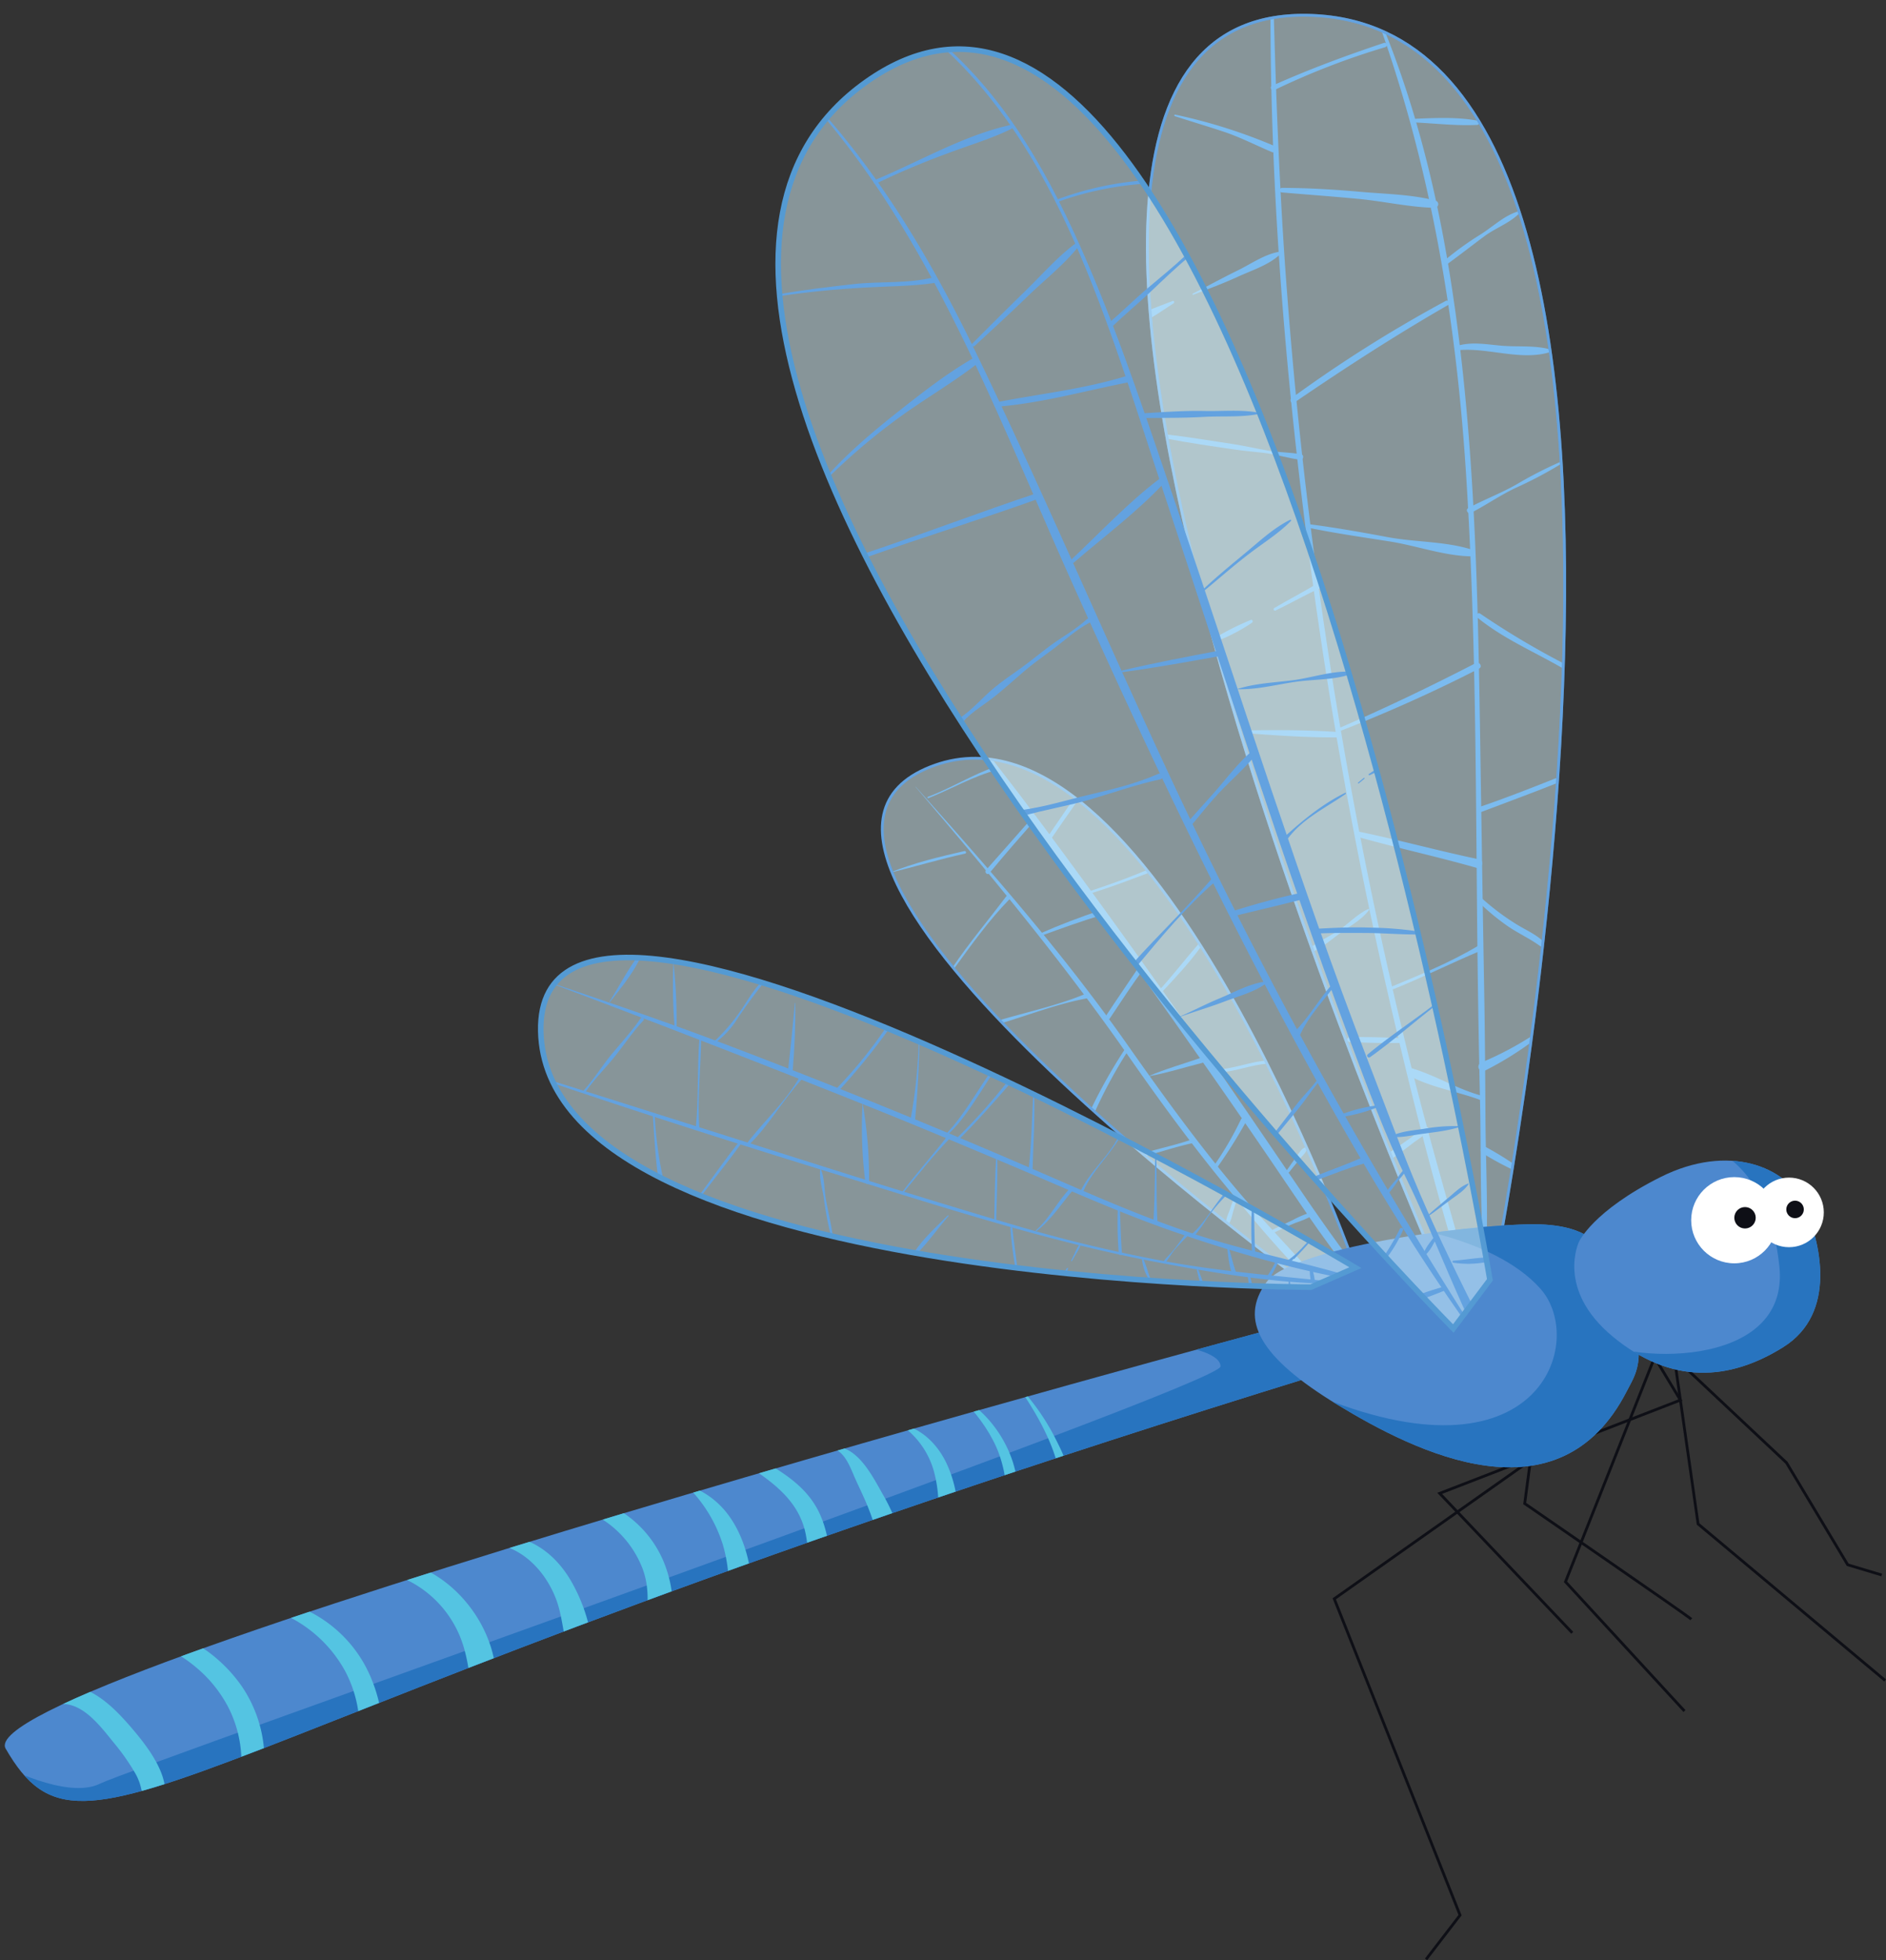 <svg xmlns="http://www.w3.org/2000/svg" xmlns:xlink="http://www.w3.org/1999/xlink" viewBox="0 0 678.35 704.76"><rect x="0" y="0" width="678.35" height="704.76" fill="#333333" stroke="none"/><defs><clipPath id="clip-path" transform="translate(1.72 4.97)"><path d="M534.7,457.93S625.55,6.23,470,.55,515.43,451,515.43,451Z" style="fill:#dcf8ff;stroke:#63a2e0;stroke-miterlimit:10;opacity:0.5"/></clipPath><clipPath id="clip-path-2" transform="translate(1.72 4.97)"><path d="M470.13,490C59.56,616.68,30.21,675.56.32,623.72c-14.22-24.65,456-151,456-151" style="fill:#4d88ce"/></clipPath><clipPath id="clip-path-3" transform="translate(1.72 4.97)"><path d="M469.78,457.79s-215.36-155.74-137-187,153,180,153,180Z" style="fill:#dcf8ff;opacity:0.5"/></clipPath><clipPath id="clip-path-4" transform="translate(1.72 4.97)"><path d="M583.37,495.23c3.15-6.15,7.33-11,1.22-30.57S572.36,436.53,554,435.31s-90.5,7.33-100.28,20.79-2.45,26.9,25.68,44S558.91,542.93,583.37,495.23Z" style="fill:#4d88ce"/></clipPath><clipPath id="clip-path-5" transform="translate(1.72 4.97)"><path d="M566.24,441.42s4.9-11,29.36-23.24S640.85,414.51,647,428s12.23,39.13-7.33,51.36-40.36,13.46-61.16-3.66S566.24,441.42,566.24,441.42Z" style="fill:#4d88ce"/></clipPath><clipPath id="clip-path-6" transform="translate(1.72 4.97)"><path d="M521,472.67S173.68,121.14,309.8,24.52,534.17,455.14,534.17,455.14Z" style="fill:#dcf8ff;opacity:0.5"/></clipPath><clipPath id="clip-path-7" transform="translate(1.72 4.97)"><path d="M469.78,457.79s-275,0-277-92,293,85,293,85Z" style="fill:#dcf8ff;opacity:0.5"/></clipPath></defs><g id="Layer_2" data-name="Layer 2"><g id="dragonfly"><g id="Layer_4" data-name="Layer 4"><path d="M534.7,457.93S625.55,6.23,470,.55,515.43,451,515.43,451Z" transform="translate(1.72 4.97)" style="fill:#dcf8ff;opacity:0.5"/><g style="clip-path:url(#clip-path)"><path d="M492.6-1.1c19.88,53.58,29.38,109.94,33,166.8,3.72,58,3.44,116.35,4.12,174.46q.32,25.84.91,51.7c.37,17.19,0,34.54,1.1,51.7a.61.61,0,0,0,1.22,0c.51-15.86-.32-31.85-.39-47.72-.08-15.25-.2-30.5-.47-45.74-.55-30.93-1-61.87-1.48-92.8-.89-56.11-2.23-112.56-11.6-168-5.26-31.12-13.29-61.66-25.8-90.66-.16-.36-.78-.1-.64.27Z" transform="translate(1.72 4.97)" style="fill:#7bbbef"/><path d="M455.24-4.47c-.18,62.49,4.56,125.12,12.34,187.1a1698,1698,0,0,0,33,182.92c8.13,34.07,16.77,68.29,27.86,101.53a.89.89,0,0,0,1.72-.47c-8.44-30.13-17.35-60.07-24.87-90.45q-11.06-44.6-19.58-89.78a1695.54,1695.54,0,0,1-24.47-185.67c-2.7-35-4-70.08-4.94-105.18a.52.52,0,0,0-1,0Z" transform="translate(1.72 4.97)" style="fill:#7bbbef"/><path d="M507.62,39.08c7.24.36,14.69,1.22,21.93.86.82,0,1.1-1.35.2-1.52-7.17-1.35-14.87-1-22.13-.7a.68.68,0,0,0,0,1.36Z" transform="translate(1.72 4.97)" style="fill:#7bbbef"/><path d="M518.8,90c4.56-3.29,9-6.79,13.51-10.13,4-2.93,9.18-4.73,12.59-8.31a.36.36,0,0,0-.34-.59c-5,1.35-9.34,5.58-13.69,8.31a112,112,0,0,0-13.07,9.43c-.7.6.24,1.84,1,1.29Z" transform="translate(1.72 4.97)" style="fill:#7bbbef"/><path d="M523.08,120.91c10.59-.91,22.31,3.92,32.66.73a.52.52,0,0,0,0-1c-5.33-1.5-11.47-.85-17-1.29s-10.57-1.51-15.9-.1c-.89.24-.74,1.74.23,1.66Z" transform="translate(1.72 4.97)" style="fill:#7bbbef"/><path d="M527.4,179.39c5.51-2.82,10.54-6.38,16.15-9a147.59,147.59,0,0,0,16.36-8.66c.34-.22.13-.86-.28-.69a144.57,144.57,0,0,0-15.72,8.05c-5.69,3.25-11.76,5.53-17.52,8.6-1.15.61-.14,2.33,1,1.74Z" transform="translate(1.72 4.97)" style="fill:#7bbbef"/><path d="M529.58,217c9.27,7.57,20.1,12.15,30.39,18.07.95.55,1.81-1,.86-1.45a290.61,290.61,0,0,1-30.2-18c-.8-.56-1.82.74-1,1.36Z" transform="translate(1.72 4.97)" style="fill:#7bbbef"/><path d="M530.8,287.06c9.13-3.49,18.32-6.82,27.4-10.45,1-.42.59-2.14-.48-1.72-9.09,3.6-18.17,7.19-27.43,10.31-1.18.4-.64,2.29.51,1.86Z" transform="translate(1.72 4.97)" style="fill:#7bbbef"/><path d="M530.31,319.53a81.05,81.05,0,0,0,10.07,8.34c3.82,2.65,8.07,4.55,11.83,7.29.93.68,2-.8,1.22-1.59-2.85-2.75-6.67-4.32-10-6.42a86.76,86.76,0,0,1-11.85-8.88c-.85-.76-2.09.46-1.26,1.26Z" transform="translate(1.72 4.97)" style="fill:#7bbbef"/><path d="M532.41,379.94a116.89,116.89,0,0,0,17.2-10.63c.86-.65.11-2.1-.87-1.5A115.59,115.59,0,0,1,531.16,377a1.61,1.61,0,1,0,1.25,2.95Z" transform="translate(1.72 4.97)" style="fill:#7bbbef"/><path d="M531.49,409.62a109.49,109.49,0,0,0,10.23,5.64,1,1,0,0,0,1-1.74,112.46,112.46,0,0,0-10-6.09,1.27,1.27,0,0,0-1.28,2.19Z" transform="translate(1.72 4.97)" style="fill:#7bbbef"/><path d="M505.15,381.78c8,4.28,17,5.55,25.48,8.69,1,.35,1.42-1.27.42-1.54-8.6-2.35-16.27-7.19-24.8-9.77a1.44,1.44,0,0,0-1.1,2.62Z" transform="translate(1.72 4.97)" style="fill:#7bbbef"/><path d="M498.41,351.08c11-4.36,21.56-9.68,32.48-14.26,1.36-.57.46-2.58-.78-1.84-10.05,6-21.19,10.58-32,15.06-.63.26-.36,1.3.29,1Z" transform="translate(1.72 4.97)" style="fill:#7bbbef"/><path d="M486.67,295.92c14.16,4,28.59,7.09,42.73,11.13,2,.57,2.85-2.66.85-3.07-14.42-3-28.63-6.94-43.07-9.92a1,1,0,0,0-.51,1.86Z" transform="translate(1.72 4.97)" style="fill:#7bbbef"/><path d="M479.77,258.05a535.06,535.06,0,0,0,50.51-22.64c1.31-.68.15-2.66-1.16-2-16.4,8.45-32.81,16.33-49.77,23.64-.55.24-.15,1.21.42,1Z" transform="translate(1.72 4.97)" style="fill:#7bbbef"/><path d="M469,184.79c9.66,2,19.4,3.37,29.13,4.91s19.38,5.13,29.15,5.35a1.25,1.25,0,0,0,.33-2.44c-9.59-3-20.3-2.62-30.17-4.46-9.39-1.76-18.78-3.42-28.27-4.65-.73-.09-.89,1.15-.17,1.29Z" transform="translate(1.72 4.97)" style="fill:#7bbbef"/><path d="M463.81,139.76c18.11-12.36,36.36-24.17,55.37-35.11a.85.85,0,0,0-.85-1.46,484.16,484.16,0,0,0-55.47,34.95c-.95.7-.06,2.31.95,1.62Z" transform="translate(1.72 4.97)" style="fill:#7bbbef"/><path d="M459.38,64.22c9.17.79,18.36,1.44,27.53,2.32s18.31,3,27.4,3.21a1.32,1.32,0,0,0,.34-2.58c-8.48-2.25-18-2.37-26.76-3.15-9.51-.84-19-1.43-28.51-1.44a.82.82,0,0,0,0,1.64Z" transform="translate(1.72 4.97)" style="fill:#7bbbef"/><path d="M456.69,27.39A267.2,267.2,0,0,1,496.48,12c1-.29.55-1.86-.43-1.54C482.45,15,468.93,20,455.81,25.89c-1,.46-.13,2,.88,1.5Z" transform="translate(1.72 4.97)" style="fill:#7bbbef"/><path d="M420.8,36.79c5.91,1.92,11.86,3.67,17.75,5.64S450,47.28,455.76,49.7c1.41.6,2-1.71.63-2.3A194.92,194.92,0,0,0,421,36.25a.28.28,0,0,0-.15.54Z" transform="translate(1.72 4.97)" style="fill:#7bbbef"/><path d="M412.58,109.12c2.68-1.58,5.22-3.4,7.85-5.07.4-.26.15-1-.34-.82-3,1.19-6,2.22-8.9,3.5-1.6.7-.18,3.32,1.39,2.39Z" transform="translate(1.72 4.97)" style="fill:#7bbbef"/><path d="M427.45,101c5.43-2.07,10.9-4.1,16.19-6.53,5-2.29,11.4-4.31,15.31-8.24a.42.42,0,0,0-.41-.7c-5.25.8-10.34,4.41-15.08,6.73-5.45,2.66-10.77,5.59-16.18,8.36-.21.11-.06.47.17.38Z" transform="translate(1.72 4.97)" style="fill:#7bbbef"/><path d="M417.63,152.68c8.29,1.59,16.7,2.81,25,4,3.29.48,6.6.76,9.9,1.13,4.59.51,9,2,13.52,2.5,1.09.12,1.34-1.73.26-1.94-3.88-.74-7.87-.63-11.77-1.31-4.46-.76-8.86-1.79-13.34-2.46-7.8-1.16-15.59-2.49-23.41-3.38-.81-.09-1,1.28-.2,1.43Z" transform="translate(1.72 4.97)" style="fill:#7bbbef"/><path d="M436.6,225.25a61.08,61.08,0,0,0,12-6.35c.47-.32.19-1.24-.41-1a97.06,97.06,0,0,0-12.13,6c-.68.4-.23,1.63.56,1.32Z" transform="translate(1.72 4.97)" style="fill:#7bbbef"/><path d="M457.1,214.52c5.49-2.65,10.86-5.75,16.42-8.23,1.2-.53.11-2.51-1-1.78-5.12,3.26-10.67,6-15.9,9.12-.58.34-.07,1.18.52.89Z" transform="translate(1.72 4.97)" style="fill:#7bbbef"/><path d="M446,258.58c11.14.87,22.37,1.63,33.55,1.56a1,1,0,0,0,0-1.92c-11.14-.78-22.39-.74-33.55-.58a.47.47,0,0,0,0,.94Z" transform="translate(1.72 4.97)" style="fill:#7bbbef"/><path d="M470.7,337.11c4.13-2,7.62-5.36,11.45-7.88,3-2,6.49-4.22,8.57-7.09.14-.19-.12-.37-.29-.29-3.28,1.49-6.14,4.25-9,6.47-3.7,2.88-7.93,4.52-11.63,7.29a.87.87,0,0,0,.88,1.5Z" transform="translate(1.72 4.97)" style="fill:#7bbbef"/><path d="M483.63,369.64c6,.31,12,.43,18.06.36a.87.87,0,0,0,0-1.73c-6-.31-12-.43-18.06-.36a.87.87,0,0,0,0,1.73Z" transform="translate(1.72 4.97)" style="fill:#7bbbef"/><path d="M499.42,411.31c2.38-1.74,4.73-3.52,7.07-5.31,1.87-1.44,4.23-2.69,5.58-4.65a.73.73,0,0,0-.82-1.07c-2.32.84-4.18,2.83-6.18,4.25-2.27,1.61-4.55,3.17-6.85,4.72-1.29.86,0,3,1.2,2.06Z" transform="translate(1.72 4.97)" style="fill:#7bbbef"/></g><path d="M534.7,457.93S625.55,6.23,470,.55,515.43,451,515.43,451Z" transform="translate(1.72 4.97)" style="fill:none;stroke:#63a2e0;stroke-miterlimit:10;opacity:0.5"/><path d="M470.13,490C59.56,616.68,30.21,675.56.32,623.72c-14.22-24.65,456-151,456-151" transform="translate(1.72 4.97)" style="fill:#4d88ce"/><g style="clip-path:url(#clip-path-2)"><path d="M411.28,477.29s26,2,26,9-391,144-403,150-36-7-36-7l12,25,35-9,293-104,122-41,22-15-4-17-13-8Z" transform="translate(1.72 4.97)" style="fill:#2874bf"/><path d="M53.62,587.39c5.81-.46,12.73,4.84,16.8,8.5a47,47,0,0,1,10,13,43.21,43.21,0,0,1,4.68,18.22c.29,6.38-1.82,12.35-1.92,18.62a2.6,2.6,0,0,0,4.4,1.82c5.11-5.58,6.09-14.89,5.76-22.18a47.21,47.21,0,0,0-6.69-21.88C80.55,593.24,65.86,580.21,53,582.78c-2.57.52-2,4.81.62,4.61Z" transform="translate(1.72 4.97)" style="fill:#54c4e2"/><path d="M99.17,574.92a47.33,47.33,0,0,1,23.15,20.73,44.28,44.28,0,0,1,5,16.05c.59,5.54-.73,10.89-.41,16.37.18,3,4.22,4.4,5.85,1.59C139,618.9,134.6,602,128.55,592a46.93,46.93,0,0,0-28.29-21.08c-2.64-.71-3.46,3-1.09,4Z" transform="translate(1.72 4.97)" style="fill:#54c4e2"/><path d="M141.61,561.74a39.1,39.1,0,0,1,20.57,18.34c5,9.44,5,19.78,6.71,30,.54,3.36,5.35,2.78,6.24,0,7.1-22.33-9.91-48.59-32.08-53.63a2.72,2.72,0,0,0-1.44,5.24Z" transform="translate(1.72 4.97)" style="fill:#54c4e2"/><path d="M181.35,551.49c8.08,3.2,14.11,10.77,17.05,18.78,3,8.19,2.52,18.06,7,25.58a2.71,2.71,0,0,0,4.89-.63c2.82-9.8-1.55-22.91-6.43-31.46-4.71-8.25-11.85-14.58-21.35-16.34a2.11,2.11,0,0,0-1.12,4.07Z" transform="translate(1.72 4.97)" style="fill:#54c4e2"/><path d="M215.3,541.51a36.63,36.63,0,0,1,14.18,17.71c3.16,8.75,1.12,16.74.63,25.65-.18,3.42,4.17,3.85,5.86,1.58,6.31-8.49,4.71-21.38.77-30.52a39.27,39.27,0,0,0-18.5-19.44,2.91,2.91,0,0,0-2.94,5Z" transform="translate(1.72 4.97)" style="fill:#54c4e2"/><path d="M245.06,529a50.79,50.79,0,0,1,13.17,21.25,52.91,52.91,0,0,1,2.16,14.19c.07,4.53-.48,9,.36,13.45.41,2.16,3.42,2.23,4.46.58,5.59-8.9,3.24-22.58-.83-31.64-3.92-8.74-10.15-15-19.27-17.91-.05,0-.08.05-.05.08Z" transform="translate(1.72 4.97)" style="fill:#54c4e2"/><path d="M269,523.15c8.53,5.72,16.45,12.09,18.89,22.57,2.3,9.88-.41,20.69,2.95,30.29a2,2,0,0,0,3.8,0c3.35-10.8,3.31-24.8-.92-35.34s-13.18-15.93-22.5-21.33c-2.47-1.43-4.56,2.24-2.22,3.81Z" transform="translate(1.72 4.97)" style="fill:#54c4e2"/><path d="M296.27,515.3c5.62.86,7.46,6.43,9.46,11,1.74,3.92,3.68,7.72,5.19,11.73a60.69,60.69,0,0,1,3.37,11.95c.69,4.37.49,8.76,1.07,13.15a2.32,2.32,0,0,0,4.28,1.16c6.77-9.37,1.28-23.16-3.83-32-4-7-9.77-18.88-19.54-17a.05.05,0,0,0,0,.1Z" transform="translate(1.72 4.97)" style="fill:#54c4e2"/><path d="M18.69,607.9c8.81-1.87,15.86,8,20.69,13.89a79,79,0,0,1,7.51,10.72c2.42,4.21,2.74,8.09,3,12.81a3,3,0,0,0,5.51,1.49c7.15-10-3.81-23.59-10.12-30.93-7-8.09-16.58-17.56-28.25-13.94-3.82,1.18-2.24,6.79,1.65,6Z" transform="translate(1.72 4.97)" style="fill:#54c4e2"/><path d="M321.61,506.88A29.9,29.9,0,0,1,334.18,524a46.43,46.43,0,0,1,1.62,11.42c.08,3.84-.42,7.49.81,11.21a2.09,2.09,0,0,0,3.77.49c4.25-7.47,1.7-19.17-1.9-26.48-3.39-6.86-9.19-12.31-16.83-13.81,0,0-.09.06,0,.09Z" transform="translate(1.72 4.97)" style="fill:#54c4e2"/><path d="M343.66,497.25c5.22,5.19,10,11.35,13,18.12,3.23,7.36,3.79,14.9,4.52,22.79.11,1.24,2,1.67,2.3.31,3.92-15.52-6.2-34-19.8-41.26,0,0-.05,0,0,0Z" transform="translate(1.72 4.97)" style="fill:#54c4e2"/><path d="M363.81,492.53c7.91,11.35,16.29,25.6,16.32,39.8a1.06,1.06,0,0,0,2.07.28c2.44-7-1.29-14.44-4.42-20.61a81.13,81.13,0,0,0-13.93-19.5s-.06,0,0,0Z" transform="translate(1.72 4.97)" style="fill:#54c4e2"/></g><polyline points="678.03 604.16 610.76 547.9 602.2 487.98 642.56 525.89 664.58 562.58 676.81 566.25" style="fill:none;stroke:#0e0f16;stroke-miterlimit:10"/><polyline points="596.09 485.53 563.07 568.7 605.87 615.17" style="fill:none;stroke:#0e0f16;stroke-miterlimit:10"/><path d="M549.12,517.25l-2.44,18.34s58.7,40.36,59.92,41.59" transform="translate(1.72 4.97)" style="fill:none;stroke:#0e0f16;stroke-miterlimit:10"/><polyline points="593.64 485.53 604.4 503.37 517.82 536.9 565.51 587.04" style="fill:none;stroke:#0e0f16;stroke-miterlimit:10"/><polyline points="575.3 507.54 479.9 574.81 525.15 688.55 512.92 704.45" style="fill:none;stroke:#0e0f16;stroke-miterlimit:10"/><path d="M534.7,457.93S625.55,6.23,470,.55,515.43,451,515.43,451Z" transform="translate(1.72 4.97)" style="fill:none;stroke:#63a2e0;stroke-miterlimit:10"/><path d="M469.78,457.79s-215.36-155.74-137-187,153,180,153,180Z" transform="translate(1.72 4.97)" style="fill:#dcf8ff;opacity:0.5"/><g style="clip-path:url(#clip-path-3)"><path d="M347.8,259.93c38,53.95,77,107,113.93,161.72,4.75,7,9.5,14.1,14.55,20.92s10.13,14.22,16.48,19.8c.7.62,1.94-.18,1.37-1.05-4.33-6.52-9.7-12.38-14.3-18.72q-6.69-9.21-13.08-18.62c-9.17-13.44-18.28-26.91-27.54-40.29Q411,342.89,381.59,302.9c-10.8-14.69-21.78-29.22-33.2-43.43-.26-.33-.83.11-.59.46Z" transform="translate(1.72 4.97)" style="fill:#7bbbef"/><path d="M327.57,277.91c26.8,31.37,53,63,76.63,96.87,11.06,15.84,22.42,31.42,34.7,46.35,12.42,15.11,25.32,30.61,40.09,43.5a.7.7,0,0,0,1-1c-13-14.89-26.94-28.81-39.54-44.06-13-15.73-24.91-32.22-36.64-48.9-23.1-32.85-49.45-62.92-76.2-92.81,0,0-.05,0,0,0Z" transform="translate(1.72 4.97)" style="fill:#7bbbef"/><path d="M318.35,308.8c9.06-2.16,17.95-4.89,27.06-6.87.6-.13.35-1.06-.26-.92-9,2.06-18.21,4.25-26.81,7.77,0,0,0,0,0,0Z" transform="translate(1.72 4.97)" style="fill:#7bbbef"/><path d="M341.52,343.16c6.21-8.52,12.44-17.26,19.83-24.82.78-.79-.53-1.87-1.23-.95-6.39,8.5-13.25,16.59-19.21,25.42-.26.38.34.71.61.35Z" transform="translate(1.72 4.97)" style="fill:#7bbbef"/><path d="M358.93,362.76c9.89-3,20-6.89,30.19-8.77,1.09-.2.55-2-.45-1.63-9.55,4-20.13,6.32-30.07,9.21a.62.62,0,0,0,.33,1.19Z" transform="translate(1.72 4.97)" style="fill:#7bbbef"/><path d="M402.83,372.31a186.31,186.31,0,0,0-11.91,21c-.46,1,1,1.81,1.44.84a171.7,171.7,0,0,1,11.54-21.2c.43-.68-.64-1.3-1.07-.63Z" transform="translate(1.72 4.97)" style="fill:#7bbbef"/><path d="M410.65,410.55c5.46-1.51,10.92-3.29,16.45-4.51.83-.18.46-1.53-.35-1.26-5.36,1.8-11,3.08-16.42,4.6a.61.61,0,0,0,.32,1.17Z" transform="translate(1.72 4.97)" style="fill:#7bbbef"/><path d="M442.64,424.24c-.68,1.81-1.31,3.64-1.93,5.47-.55,1.59-1.41,3.26-1.51,5,0,.61.8.75,1.1.29.9-1.41,1.17-3.29,1.67-4.89.56-1.85,1.12-3.69,1.64-5.55a.5.5,0,0,0-1-.27Z" transform="translate(1.72 4.97)" style="fill:#7bbbef"/><path d="M456.79,438.06c2.47-1.18,4.94-2.35,7.47-3.39a39.34,39.34,0,0,0,6.05-2.56.65.65,0,0,0-.5-1.18,32.19,32.19,0,0,0-6.51,2.73c-2.37,1.12-4.74,2.24-7.09,3.41-.66.33-.08,1.31.58,1Z" transform="translate(1.72 4.97)" style="fill:#7bbbef"/><path d="M436,414.9a178.36,178.36,0,0,0,10.34-16.38c.64-1.14-1.19-2.17-1.74-1a116.28,116.28,0,0,1-9.76,16.71c-.49.71.66,1.37,1.16.68Z" transform="translate(1.72 4.97)" style="fill:#7bbbef"/><path d="M411.28,382c6.65-1.17,13-3.24,19.5-4.86,1.2-.3.65-2.24-.5-1.83-6.38,2.24-12.8,4-19,6.67,0,0,0,0,0,0Z" transform="translate(1.72 4.97)" style="fill:#7bbbef"/><path d="M397.39,361.28c4-6,7.92-12.07,12.21-17.86.69-.93-.92-1.91-1.58-.92-4,6-8.13,11.9-12.07,17.94-.59.9.85,1.73,1.44.84Z" transform="translate(1.72 4.97)" style="fill:#7bbbef"/><path d="M372.88,331.43c7.17-2.65,14.42-5.22,21.73-7.45,1.08-.33.6-2.06-.47-1.69-7.35,2.48-14.52,5.16-21.61,8.3-.47.21-.13,1,.35.84Z" transform="translate(1.72 4.97)" style="fill:#7bbbef"/><path d="M370,288.51c-5.71,6.42-11.34,12.92-17.07,19.32-.72.8.5,2,1.17,1.17,5.47-6.64,11.15-13.1,16.83-19.56.56-.63-.36-1.56-.93-.93Z" transform="translate(1.72 4.97)" style="fill:#7bbbef"/><path d="M332.17,282c8.21-3.25,16.17-7.94,24.72-10.16.81-.21.44-1.51-.34-1.24-8.55,2.91-16.1,7.78-24.52,10.9-.31.12-.17.62.14.5Z" transform="translate(1.72 4.97)" style="fill:#7bbbef"/><path d="M376.29,296.68c3.1-4.57,6.27-9.09,9.46-13.6.59-.83-.78-1.63-1.35-.79-3.13,4.55-6.22,9.11-9.35,13.67-.52.76.72,1.48,1.24.72Z" transform="translate(1.72 4.97)" style="fill:#7bbbef"/><path d="M389.72,316.49c7.19-2.19,14.37-4.85,21.38-7.53a.59.59,0,1,0-.46-1.09c-7,3-13.95,5.42-21.14,7.8-.51.17-.3,1,.22.82Z" transform="translate(1.72 4.97)" style="fill:#7bbbef"/><path d="M415.92,352c5-5.36,10.23-10.83,14.47-16.83.42-.61-.54-1.36-1-.8-4.84,5.54-9.28,11.38-14.27,16.8-.51.55.31,1.38.83.83Z" transform="translate(1.72 4.97)" style="fill:#7bbbef"/><path d="M435.31,380.56c6.39.17,12.25-2.58,18.56-3.08.75-.06.75-1.23,0-1.17-6.3.5-12.21,3.16-18.56,3.27a.49.49,0,0,0,0,1Z" transform="translate(1.72 4.97)" style="fill:#7bbbef"/><path d="M462,416.42c1.29-1.67,2.65-3.26,3.95-4.91.84-1.06,2.33-2.21,2.34-3.63a.36.36,0,0,0-.45-.34c-1.51.33-2.57,2.51-3.48,3.68-1.16,1.5-2.21,3.1-3.31,4.64-.41.59.53,1.11.95.56Z" transform="translate(1.72 4.97)" style="fill:#7bbbef"/></g><path d="M469.78,457.79s-215.36-155.74-137-187,153,180,153,180Z" transform="translate(1.72 4.97)" style="fill:none;stroke:#63a2e0;stroke-miterlimit:10"/><path d="M583.37,495.23c3.15-6.15,7.33-11,1.22-30.57S572.36,436.53,554,435.31s-90.5,7.33-100.28,20.79-2.45,26.9,25.68,44S558.91,542.93,583.37,495.23Z" transform="translate(1.72 4.97)" style="fill:#4d88ce"/><g style="clip-path:url(#clip-path-4)"><path d="M498.28,435.29s37,4,54,23-.3,72.39-82.15,37.7l10.15,12.3,42.92,20.89,28.08,2.11L578.71,520l13.57-24.72,3-28-8-23-18-14-23-2Z" transform="translate(1.72 4.97)" style="fill:#2874bf"/></g><path d="M566.24,441.42s4.9-11,29.36-23.24S640.85,414.51,647,428s12.23,39.13-7.33,51.36-40.36,13.46-61.16-3.66S566.24,441.42,566.24,441.42Z" transform="translate(1.72 4.97)" style="fill:#4d88ce"/><g style="clip-path:url(#clip-path-5)"><path d="M612.28,407.29s22,5,26,43-57,35-69,25v13l51,8,28-8,11-21-1-28-16-35Z" transform="translate(1.72 4.97)" style="fill:#2874bf"/></g><path d="M521,472.67S173.68,121.14,309.8,24.52,534.17,455.14,534.17,455.14Z" transform="translate(1.72 4.97)" style="fill:#dcf8ff;opacity:0.5"/><g style="clip-path:url(#clip-path-6)"><path d="M335.57,10.36c21.84,19.26,37,44.32,48.75,70.71,13.08,29.43,22.48,60.72,32.59,91.25C438.64,238,459.53,304,483.72,368.77c6.38,17.09,12.71,34.28,20.72,50.68,8.5,17.43,15.29,35.68,23.73,53.17,1,2,4,.24,3-1.73-7.67-15.3-15.32-30.73-22.07-46.47-6.82-15.9-12.73-32.39-19-48.53-12.38-31.93-23.5-64.33-34.48-96.75-11.39-33.63-22.35-67.41-33.84-101-10.26-30-20.15-60.37-32.74-89.5-12.7-29.39-28.18-57.79-52.81-78.91-.43-.37-1.06.25-.63.63Z" transform="translate(1.72 4.97)" style="fill:#63a2e0"/><path d="M293.67,35.86c40.7,47.74,63.29,108.38,88.58,165C409,260.71,437,320,468.47,377.55c17.66,32.28,36.32,63.91,57.67,93.89.36.51,1.2.05.85-.49a1712,1712,0,0,1-96.18-172.17c-28.36-58.46-53.25-118.53-81.51-177C334.37,90.9,317,61.08,294.17,35.36c-.3-.34-.79.16-.5.5Z" transform="translate(1.72 4.97)" style="fill:#63a2e0"/><path d="M379,67.52A114.89,114.89,0,0,1,411.51,61c.78-.05.78-1.26,0-1.22a113.38,113.38,0,0,0-32.74,6.88c-.56.21-.32,1.11.25.91Z" transform="translate(1.72 4.97)" style="fill:#63a2e0"/><path d="M398.52,112.28c4.4-4.26,9.15-8.14,13.6-12.35s8.86-8.48,13.56-12.37c.58-.48-.27-1.36-.82-.83-4.46,4.19-9.24,8.07-13.9,12s-9,8.29-13.7,12.26c-.86.73.43,2.06,1.26,1.26Z" transform="translate(1.72 4.97)" style="fill:#63a2e0"/><path d="M409.85,145.33c7.21-.1,14.49,0,21.69-.43,6.38-.34,13.57.24,19.77-1.1a.17.17,0,0,0,0-.32c-6.2-1.3-13.4-.54-19.77-.69-7.18-.16-14.53.38-21.69.81-1.1.06-1.12,1.75,0,1.73Z" transform="translate(1.72 4.97)" style="fill:#63a2e0"/><path d="M430.92,207.82c5.67-4.64,11.23-9.61,17.06-14,4.94-3.76,10.28-7.07,14.65-11.52a.26.26,0,0,0-.31-.4c-5.89,2.94-10.72,7.45-15.73,11.62-5.5,4.59-10.95,9-16.1,13.92-.28.28.14.68.43.43Z" transform="translate(1.72 4.97)" style="fill:#63a2e0"/><path d="M443.21,242.81c6.91.25,14-1.61,20.82-2.62,6.16-.91,13.18-.67,19.09-2.45a.63.63,0,0,0-.16-1.24c-6.18-.07-12.87,2.12-19,3-6.85.94-14.15,1.12-20.73,3.29,0,0,0,.05,0,.05Z" transform="translate(1.72 4.97)" style="fill:#63a2e0"/><path d="M461.51,296.49c5.35-7.16,13.57-11,20.77-16a.23.23,0,0,0-.23-.4c-8.09,4-14.9,9.63-21.57,15.6-.67.6.44,1.59,1,.8Z" transform="translate(1.72 4.97)" style="fill:#63a2e0"/><path d="M487,276.68l2.05-1.7c.19-.15-.08-.42-.27-.26l-2.05,1.7c-.18.15.09.41.27.26Z" transform="translate(1.72 4.97)" style="fill:#63a2e0"/><path d="M490.92,273.73c1-.47,1.95-.91,2.93-1.35a.52.52,0,0,0,.27-.46.5.5,0,0,0-.27-.46.52.52,0,0,0-.54,0c-.87.62-1.75,1.23-2.65,1.82a.26.26,0,0,0,.26.45Z" transform="translate(1.72 4.97)" style="fill:#63a2e0"/><path d="M471.89,330.64c6-.24,12-.22,18-.18s12,.56,18,.54c.64,0,.83-1,.16-1.15a131.54,131.54,0,0,0-17.18-1.32c-6.31-.23-12.65.06-18.95.42-1.07.06-1.09,1.73,0,1.69Z" transform="translate(1.72 4.97)" style="fill:#63a2e0"/><path d="M491,375.15c8.16-5.78,15.54-12.41,23.48-18.47a.3.3,0,1,0-.37-.48c-7.91,6.11-16.22,11.52-23.91,17.92-.57.47.19,1.46.8,1Z" transform="translate(1.72 4.97)" style="fill:#63a2e0"/><path d="M498.5,403.7c3.49.47,7-.4,10.42-.89,4.62-.66,9.31-1.09,13.8-2.41a.26.26,0,0,0-.07-.51,63,63,0,0,0-12.32,1c-4,.59-8.25.85-11.84,2.72a0,0,0,0,0,0,.05Z" transform="translate(1.72 4.97)" style="fill:#63a2e0"/><path d="M512.41,432c2.75-1.88,5.34-4,8.05-5.93,2.15-1.57,4.46-3,6-5.27.07-.11-.06-.29-.19-.24-2.52,1-4.47,2.88-6.48,4.61-2.54,2.2-5.15,4.25-7.6,6.5-.18.16.05.47.25.33Z" transform="translate(1.72 4.97)" style="fill:#63a2e0"/><path d="M521,449a35.53,35.53,0,0,0,12.59-.36.8.8,0,0,0-.22-1.57c-4.13.19-8.25.91-12.37,1.22a.36.36,0,0,0,0,.71Z" transform="translate(1.72 4.97)" style="fill:#63a2e0"/><path d="M514.26,439.53c-1.33,1.8-3,3.71-3.82,5.81-.2.52.54.88.9.53,1.58-1.58,2.64-3.93,3.72-5.86a.47.47,0,0,0-.8-.48Z" transform="translate(1.72 4.97)" style="fill:#63a2e0"/><path d="M497.78,424a39.36,39.36,0,0,0,2.82-3.74c.92-1.42,2.45-2.58,3.12-4.12.12-.27-.16-.72-.48-.48-1.29,1-2,2.64-3.11,3.85S498,422,497,423.4c-.35.46.44,1.07.81.62Z" transform="translate(1.72 4.97)" style="fill:#63a2e0"/><path d="M480.79,396.62a57.52,57.52,0,0,0,12.56-3.35c.37-.15.38-.84-.11-.78a57.33,57.33,0,0,0-12.69,3.27.45.45,0,0,0,.24.86Z" transform="translate(1.72 4.97)" style="fill:#63a2e0"/><path d="M477.57,348.72c-4.79,5.43-8.42,11.93-13.5,17.09-1.21,1.23,1.13,2.79,1.77,1.36,3-6.62,8.22-12.07,12.54-17.82.35-.47-.43-1.06-.81-.63Z" transform="translate(1.72 4.97)" style="fill:#63a2e0"/><path d="M440.15,320.39l.22-.15.1-.06a.23.23,0,0,0,.11-.2.18.18,0,0,0-.09-.16c-.11-.07-.2,0-.31,0l-.23.09a.26.26,0,1,0,.2.47Z" transform="translate(1.72 4.97)" style="fill:#63a2e0"/><path d="M442.48,324.3c8.17-2,16.37-3.9,24.5-6a1.2,1.2,0,0,0-.63-2.31c-8.22,1.77-16.33,4-24.37,6.52a.93.93,0,0,0,.5,1.8Z" transform="translate(1.72 4.97)" style="fill:#63a2e0"/><path d="M426.27,292.39c3.71-4.4,7.28-9,11.28-13.15s8.38-8,12.07-12.42a1,1,0,0,0-1.42-1.42c-4.36,3.82-7.93,8.41-11.68,12.81s-7.76,8.54-11.48,13c-.72.85.51,2.08,1.23,1.22Z" transform="translate(1.72 4.97)" style="fill:#63a2e0"/><path d="M402.06,236.68c11.8-1.59,23.52-3.72,35.24-5.83,1.24-.22.72-2.13-.53-1.9-11.66,2.21-23.32,4.41-34.87,7.14-.39.09-.21.64.16.59Z" transform="translate(1.72 4.97)" style="fill:#63a2e0"/><path d="M384.55,197.26c10.75-9.26,22.58-18.07,32.28-28.44.83-.88-.3-2.57-1.36-1.76-11.41,8.6-21.49,19.45-31.91,29.21-.67.62.32,1.58,1,1Z" transform="translate(1.72 4.97)" style="fill:#63a2e0"/><path d="M356.64,141.28c16.15-1.26,31.77-5.73,47.59-8.81,1.5-.29.85-2.77-.64-2.31-15.34,4.77-31.46,6.46-47.16,9.55a.8.8,0,0,0,.21,1.57Z" transform="translate(1.72 4.97)" style="fill:#63a2e0"/><path d="M348.75,119.47c6.33-5.83,12.66-11.6,18.83-17.6s13.12-11.39,18.45-18c.52-.64-.18-1.84-1-1.25-6.59,4.92-12.24,11.47-18.13,17.19-6.41,6.23-12.7,12.51-19,18.85a.57.57,0,0,0,.8.8Z" transform="translate(1.72 4.97)" style="fill:#63a2e0"/><path d="M313.48,61a275.93,275.93,0,0,1,25.69-10.85c7.62-2.91,15.61-5.18,22.92-8.82.77-.38.22-1.5-.56-1.32C344.62,43.81,328.86,53.17,313,59.74a.68.68,0,1,0,.53,1.24Z" transform="translate(1.72 4.97)" style="fill:#63a2e0"/><path d="M279.19,101.42c10-1.47,19.86-2.42,29.95-3,8.47-.48,17.1-.43,25.49-1.69,1.28-.19.77-2.32-.55-2-9.41,2.38-19.16,1.37-28.71,2.44-8.81,1-17.64,2-26.37,3.56-.45.08-.25.74.19.67Z" transform="translate(1.72 4.97)" style="fill:#63a2e0"/><path d="M296.13,166.81a224.2,224.2,0,0,1,26.78-22.56c8.69-6.21,18-11.64,26.49-18.18,1.15-.9-.32-2.69-1.53-2-9.42,5.48-18.29,12.44-26.83,19.18-9,7.12-17.71,14.5-25.41,23.05a.35.35,0,0,0,.5.5Z" transform="translate(1.72 4.97)" style="fill:#63a2e0"/><path d="M309.94,195.39c20.58-7.34,41.56-13.75,62.14-21.15,1.26-.45.74-2.46-.56-2-20.77,6.87-41.26,14.77-62,21.69-.94.31-.53,1.83.41,1.49Z" transform="translate(1.72 4.97)" style="fill:#63a2e0"/><path d="M344.62,254.55c3.26-3.68,7.92-6.29,11.76-9.4,3.4-2.75,6.64-5.65,9.95-8.52s6.89-5.37,10.42-8c4.3-3.19,8.72-7.36,13.53-9.79,1-.5-.09-2.08-1-1.25-4,3.76-9.16,6.51-13.53,9.78-3.52,2.63-6.87,5.42-10.46,8-3.17,2.22-6.3,4.39-9.3,6.83-4.24,3.45-7.94,8-12.52,11-1.15.74.25,2.4,1.11,1.43Z" transform="translate(1.72 4.97)" style="fill:#63a2e0"/><path d="M365.79,288.5c8.27-2.4,16.8-3.72,25.07-6.17s16.37-5.32,24.81-7.13c1.41-.3.66-2.58-.81-1.93-7.87,3.47-16.16,5.46-24.46,7.4s-16.51,4.54-24.91,5.62c-1.65.21-1.24,2.65.3,2.21Z" transform="translate(1.72 4.97)" style="fill:#63a2e0"/><path d="M407,342.62c8.86-10.64,18.08-21.74,28.56-30.82.8-.7-.47-2-1.16-1.16-9.11,10.58-19.29,20.34-28.66,30.72-.77.86.53,2.14,1.26,1.26Z" transform="translate(1.72 4.97)" style="fill:#63a2e0"/><path d="M422.82,360.56c5.39-1.93,10.88-3.54,16.27-5.6,4.7-1.79,10.13-3.22,14.26-6.14A.45.45,0,0,0,453,348c-5.53.8-11,3.88-16.16,6-4.79,2-9.35,4.38-14.07,6.46,0,0,0,.1,0,.08Z" transform="translate(1.72 4.97)" style="fill:#63a2e0"/><path d="M457.78,402.75l7.4-9c2.49-3,4.59-6.33,7.06-9.31.35-.42-.27-1-.59-.6-2.25,2.91-4.88,5.47-7.14,8.41-2.5,3.23-5,6.45-7.52,9.68-.44.55.33,1.36.79.79Z" transform="translate(1.72 4.97)" style="fill:#63a2e0"/><path d="M472.3,419.18c5.41-2,10.81-4.2,16.35-5.77,1.53-.43.66-2.74-.87-2.05-5.18,2.34-10.62,4.18-15.89,6.33-.9.36-.54,1.83.41,1.49Z" transform="translate(1.72 4.97)" style="fill:#63a2e0"/><path d="M497.54,446.62a47.52,47.52,0,0,0,5.39-9.38c.27-.64-.8-1.08-1.11-.47a89.09,89.09,0,0,1-5.33,9.23c-.45.65.6,1.25,1.05.62Z" transform="translate(1.72 4.97)" style="fill:#63a2e0"/><path d="M509.81,462.05c2.73-.89,5.35-1.93,8-3,.84-.35.54-1.67-.39-1.4-2.74.79-5.43,1.61-8.11,2.61-1.11.42-.66,2.19.5,1.81Z" transform="translate(1.72 4.97)" style="fill:#63a2e0"/></g><path d="M521,472.67S173.68,121.14,309.8,24.52,534.17,455.14,534.17,455.14Z" transform="translate(1.72 4.97)" style="fill:none;stroke:#549ad3;stroke-miterlimit:10;stroke-width:2px"/><circle cx="623.78" cy="438.7" r="15.5" style="fill:#fff"/><circle cx="643.47" cy="435.89" r="12.51" style="fill:#fff"/><path d="M469.78,457.79s-275,0-277-92,293,85,293,85Z" transform="translate(1.72 4.97)" style="fill:#dcf8ff;opacity:0.5"/><g style="clip-path:url(#clip-path-7)"><path d="M193.83,347.56q57.33,21.49,114.25,44.22c19.21,7.67,38.28,15.68,57.34,23.73,18,7.61,35.9,15.67,54.39,22.1,21.28,7.4,43.78,13.88,66,17.78a.45.45,0,0,0,.24-.86c-19.08-5.78-38.72-9.51-57.73-15.68-19.4-6.3-38-14.62-56.7-22.71q-55.38-24-111.85-45.43c-21.77-8.29-43.84-15.78-65.91-23.2,0,0,0,0,0,.05Z" transform="translate(1.72 4.97)" style="fill:#63a2e0"/><path d="M189.57,381.89c37.32,12.75,74.9,24.71,112.59,36.3,37.11,11.41,74.21,23.49,112.42,30.67,20.73,3.9,42.28,7.46,63.41,7.79.49,0,.47-.7,0-.75-19.55-2.15-39-3.57-58.42-7a531.44,531.44,0,0,1-55.67-13.19C326.83,424.88,290,413,253.21,401.39c-21.16-6.69-42.31-13.42-63.49-20-.35-.11-.49.42-.15.54Z" transform="translate(1.72 4.97)" style="fill:#63a2e0"/><path d="M462.16,449.07a30.44,30.44,0,0,0,2.18-2.37c.68-.85,1.26-1.76,2-2.61,0,0,0-.11-.07-.06a33.52,33.52,0,0,1-4.77,4.12c-.68.53.12,1.52.71.92Z" transform="translate(1.72 4.97)" style="fill:#63a2e0"/><path d="M463.85,447.59c1.87-2,3.83-4,5.61-6.15a.26.26,0,0,0-.37-.36c-2,1.93-3.77,4.07-5.6,6.15-.22.25.14.61.36.36Z" transform="translate(1.72 4.97)" style="fill:#63a2e0"/><path d="M448.51,430.08a133,133,0,0,0,.13,15.72c0,.74,1.19.73,1.14,0-.34-5.24-.29-10.48-.48-15.72a.4.4,0,0,0-.79,0Z" transform="translate(1.72 4.97)" style="fill:#63a2e0"/><path d="M427.75,439.52a49.82,49.82,0,0,0,4.66-6.49,64.92,64.92,0,0,1,6.93-8.23c.43-.45-.28-1.14-.68-.68-4.1,4.78-7,10.4-11.71,14.6-.54.48.29,1.32.8.8Z" transform="translate(1.72 4.97)" style="fill:#63a2e0"/><path d="M413.79,410.91c-.2,7.86-.16,15.83-.69,23.66-.06,1,1.55,1,1.5,0-.42-7.84-.28-15.8-.39-23.66a.21.21,0,0,0-.42,0Z" transform="translate(1.72 4.97)" style="fill:#63a2e0"/><path d="M387.68,423.92c3-7.43,9.38-13.14,13.43-20,.19-.33-.34-.63-.51-.3-3.59,7.27-10.34,12.51-13.82,19.93a.49.49,0,1,0,.9.38Z" transform="translate(1.72 4.97)" style="fill:#63a2e0"/><path d="M369.83,389.77c-.45,8.6-.57,17.21-1.6,25.77-.11.9,1.43.95,1.45,0,.21-8.6.83-17.17.62-25.77a.24.24,0,0,0-.47,0Z" transform="translate(1.72 4.97)" style="fill:#63a2e0"/><path d="M343.6,404.26c6.21-6.18,12-12.74,17.76-19.37.51-.59-.38-1.44-.84-.85A206.22,206.22,0,0,1,343,403.65c-.4.39.22,1,.61.61Z" transform="translate(1.72 4.97)" style="fill:#63a2e0"/><path d="M339.35,402.79c6.26-5.83,10.72-14,15.45-21,.35-.52-.48-1-.83-.49-4.87,7-9.21,14.84-15.08,21.06a.33.33,0,0,0,.46.46Z" transform="translate(1.72 4.97)" style="fill:#63a2e0"/><path d="M328.69,370.08a180.25,180.25,0,0,1-2.85,27.12.81.81,0,1,0,1.59.22c.85-9.12,1.36-18.18,1.56-27.34a.15.15,0,0,0-.3,0Z" transform="translate(1.72 4.97)" style="fill:#63a2e0"/><path d="M299.84,387.31a234.78,234.78,0,0,0,18.1-22.21c.44-.62-.58-1.22-1-.59a166.41,166.41,0,0,1-17.9,22c-.52.53.31,1.36.81.81Z" transform="translate(1.72 4.97)" style="fill:#63a2e0"/><path d="M284,352.5v.66a0,0,0,0,0,.05,0v-.66s-.07,0-.07,0Z" transform="translate(1.72 4.97)" style="fill:#63a2e0"/><path d="M284.17,355.68c-.73,8-1.5,15.95-2.43,23.9-.12,1.06,1.6,1.09,1.69,0,.65-8,1-15.91.9-23.9,0-.11-.15-.1-.16,0Z" transform="translate(1.72 4.97)" style="fill:#63a2e0"/><path d="M255.66,369.84a30.93,30.93,0,0,0,7.81-8.51c2.83-4.28,5.83-8.33,9-12.35.34-.42-.21-1-.61-.61-3,3.12-5,6.94-7.5,10.48a67.92,67.92,0,0,1-9.09,10.51c-.24.23.09.68.37.48Z" transform="translate(1.72 4.97)" style="fill:#63a2e0"/><path d="M240.48,341a198.62,198.62,0,0,0,.43,23.4.37.37,0,0,0,.73,0A196.62,196.62,0,0,0,240.5,341Z" transform="translate(1.72 4.97)" style="fill:#63a2e0"/><path d="M217.7,355.26c3.74-4.82,7.79-9.67,10.52-15.17a.57.57,0,0,0-1-.58c-3.61,4.92-6.42,10.48-9.71,15.61-.07.11.1.25.18.14Z" transform="translate(1.72 4.97)" style="fill:#63a2e0"/><path d="M208.8,387.72c3.28-4.78,7.58-9,11.15-13.53,3.23-4.14,6.19-8.46,9.77-12.3a.63.63,0,1,0-1-.77c-3.31,4.83-7.31,9.09-11,13.63-3.26,4.06-6.09,8.63-9.63,12.45a.43.43,0,1,0,.68.52Z" transform="translate(1.72 4.97)" style="fill:#63a2e0"/><path d="M249.84,368.63c-.84,10.61-.24,21.43-1.3,32-.09.83,1.35.84,1.28,0-.76-10.5.5-21.42.65-32,0-.41-.6-.4-.63,0Z" transform="translate(1.72 4.97)" style="fill:#63a2e0"/><path d="M267.57,406.72c7.37-7.17,12.28-16.23,19.16-23.75.56-.62-.49-1.39-.88-.69-4.94,8.81-12.89,15.89-19,23.91-.3.4.34.86.68.53Z" transform="translate(1.72 4.97)" style="fill:#63a2e0"/><path d="M308.52,391.49a158.29,158.29,0,0,0,1,28.54c.11.83,1.33.89,1.34,0a156.92,156.92,0,0,0-2.35-28.54Z" transform="translate(1.72 4.97)" style="fill:#63a2e0"/><path d="M323.18,423.86c5.42-6.58,10.78-13.48,16.75-19.56.61-.61-.4-1.45-.95-.74-5.24,6.79-11,13.18-16.19,20-.17.22.21.51.39.3Z" transform="translate(1.72 4.97)" style="fill:#63a2e0"/><path d="M356.51,412.1c-.45,7.33-.43,14.63-.65,21.94a.37.37,0,0,0,.73,0c.14-7.31.51-14.6.42-21.94a.25.25,0,0,0-.5,0Z" transform="translate(1.72 4.97)" style="fill:#63a2e0"/><path d="M371.08,437.66c5.28-4.05,8.77-9.57,13-14.62.5-.59-.3-1.43-.86-.86-4.54,4.69-7.44,10.85-12.35,15.2-.15.13.05.4.21.28Z" transform="translate(1.72 4.97)" style="fill:#63a2e0"/><path d="M400.34,429.55a139.86,139.86,0,0,0,.33,16.12c.05.74,1.2.74,1.15,0-.41-5.37-.51-10.74-.76-16.12a.36.36,0,0,0-.72,0Z" transform="translate(1.72 4.97)" style="fill:#63a2e0"/><path d="M417.32,449.16c1.37-1.67,2.37-3.6,3.81-5.23s2.89-3.15,4.41-4.64c.56-.54-.39-1.34-.86-.66-1.28,1.83-2.61,3.67-4,5.44-1.25,1.61-2.82,2.95-4,4.58-.29.38.35.88.66.51Z" transform="translate(1.72 4.97)" style="fill:#63a2e0"/><path d="M439.73,444.16c.41,2.82.54,6.19,1.83,8.78.35.69,1.54.21,1.27-.53-1-2.73-1.61-5.64-2.49-8.42a.32.32,0,0,0-.61.17Z" transform="translate(1.72 4.97)" style="fill:#63a2e0"/><path d="M455.23,454.07c1.16-1.76,2-3.68,2.95-5.54a.51.51,0,1,0-.94-.39,33.93,33.93,0,0,1-2.94,5.39c-.36.6.55,1.12.93.54Z" transform="translate(1.72 4.97)" style="fill:#63a2e0"/><path d="M469.39,451.75a19.39,19.39,0,0,0,.42,4,.7.7,0,0,0,1.38-.18,19.88,19.88,0,0,0-.83-4,.5.5,0,0,0-1,.13Z" transform="translate(1.72 4.97)" style="fill:#63a2e0"/><path d="M461.77,455.85c0,.36,0,.72,0,1.08a5,5,0,0,0,.08,1c.14.52.88.29.79-.22-.06-.31-.2-.58-.25-.89a5.44,5.44,0,0,1-.08-1,.29.29,0,0,0-.57,0Z" transform="translate(1.72 4.97)" style="fill:#63a2e0"/><path d="M447.11,454.26c.08.59.15,1.19.25,1.78a2.59,2.59,0,0,0,.49,1.57.42.42,0,0,0,.66-.09,2.31,2.31,0,0,0-.08-1.53c-.14-.62-.3-1.23-.47-1.85-.12-.45-.91-.38-.85.12Z" transform="translate(1.72 4.97)" style="fill:#63a2e0"/><path d="M428.77,451.82c.52,1.79.83,4,1.83,5.62a.25.25,0,0,0,.46-.12c-.09-1.89-1.11-3.89-1.7-5.66-.13-.37-.7-.22-.59.16Z" transform="translate(1.72 4.97)" style="fill:#63a2e0"/><path d="M409,447.77a19.68,19.68,0,0,0,.85,3.78c.45,1.4,1.26,2.65,1.76,4a.37.37,0,1,0,.68-.29,32.4,32.4,0,0,1-1.41-4c-.43-1.2-.85-2.37-1.33-3.56-.11-.26-.6-.27-.55.07Z" transform="translate(1.72 4.97)" style="fill:#63a2e0"/><path d="M381.6,452.84a13.48,13.48,0,0,0,.85-1.7c.08-.21-.25-.41-.39-.22a11.06,11.06,0,0,0-1,1.6.32.32,0,0,0,.55.32Z" transform="translate(1.72 4.97)" style="fill:#63a2e0"/><path d="M383.85,448.41l1.6-2.79a15.25,15.25,0,0,0,1.35-2.56c.11-.34-.35-.47-.54-.22a14.71,14.71,0,0,0-1.39,2.67l-1.32,2.72c-.1.2.19.38.3.18Z" transform="translate(1.72 4.97)" style="fill:#63a2e0"/><path d="M361.69,436.55a139.13,139.13,0,0,0,1.73,14c.07.41.78.32.73-.1-.57-4.62-1.24-9.24-1.76-13.87-.05-.44-.74-.46-.7,0Z" transform="translate(1.72 4.97)" style="fill:#63a2e0"/><path d="M339.18,432c-4.07,4-8.71,8.21-11.93,13-.36.54.44,1.13.88.68,4.07-4.09,7.47-9.06,11.3-13.4.15-.17-.09-.41-.25-.25Z" transform="translate(1.72 4.97)" style="fill:#63a2e0"/><path d="M293.36,415c-.55,3.51.61,6.9,1.17,10.37a123.75,123.75,0,0,0,2.59,13.93c.12.44.72.24.66-.18-.62-4.36-1.71-8.65-2.46-13-.64-3.7-.44-7.68-1.94-11.13Z" transform="translate(1.72 4.97)" style="fill:#63a2e0"/><path d="M250.43,425.13c4.65-6.23,9.6-12.24,14.14-18.56.33-.46-.44-1.06-.79-.61-4.84,6.13-9.28,12.57-14,18.79-.29.38.36.76.65.38Z" transform="translate(1.72 4.97)" style="fill:#63a2e0"/><path d="M233.1,396.11c.47,7.26.89,14.62,1.84,21.84a.83.83,0,1,0,1.64-.22,133.69,133.69,0,0,1-2.8-21.62c0-.44-.71-.44-.68,0Z" transform="translate(1.72 4.97)" style="fill:#63a2e0"/></g><path d="M469.78,457.79s-275,0-277-92,293,85,293,85Z" transform="translate(1.72 4.97)" style="fill:none;stroke:#549ad3;stroke-miterlimit:10;stroke-width:2px"/><circle cx="627.64" cy="437.82" r="3.85" style="fill:#0e0f16"/><circle cx="645.64" cy="434.82" r="3.15" style="fill:#0e0f16"/></g></g></g></svg>